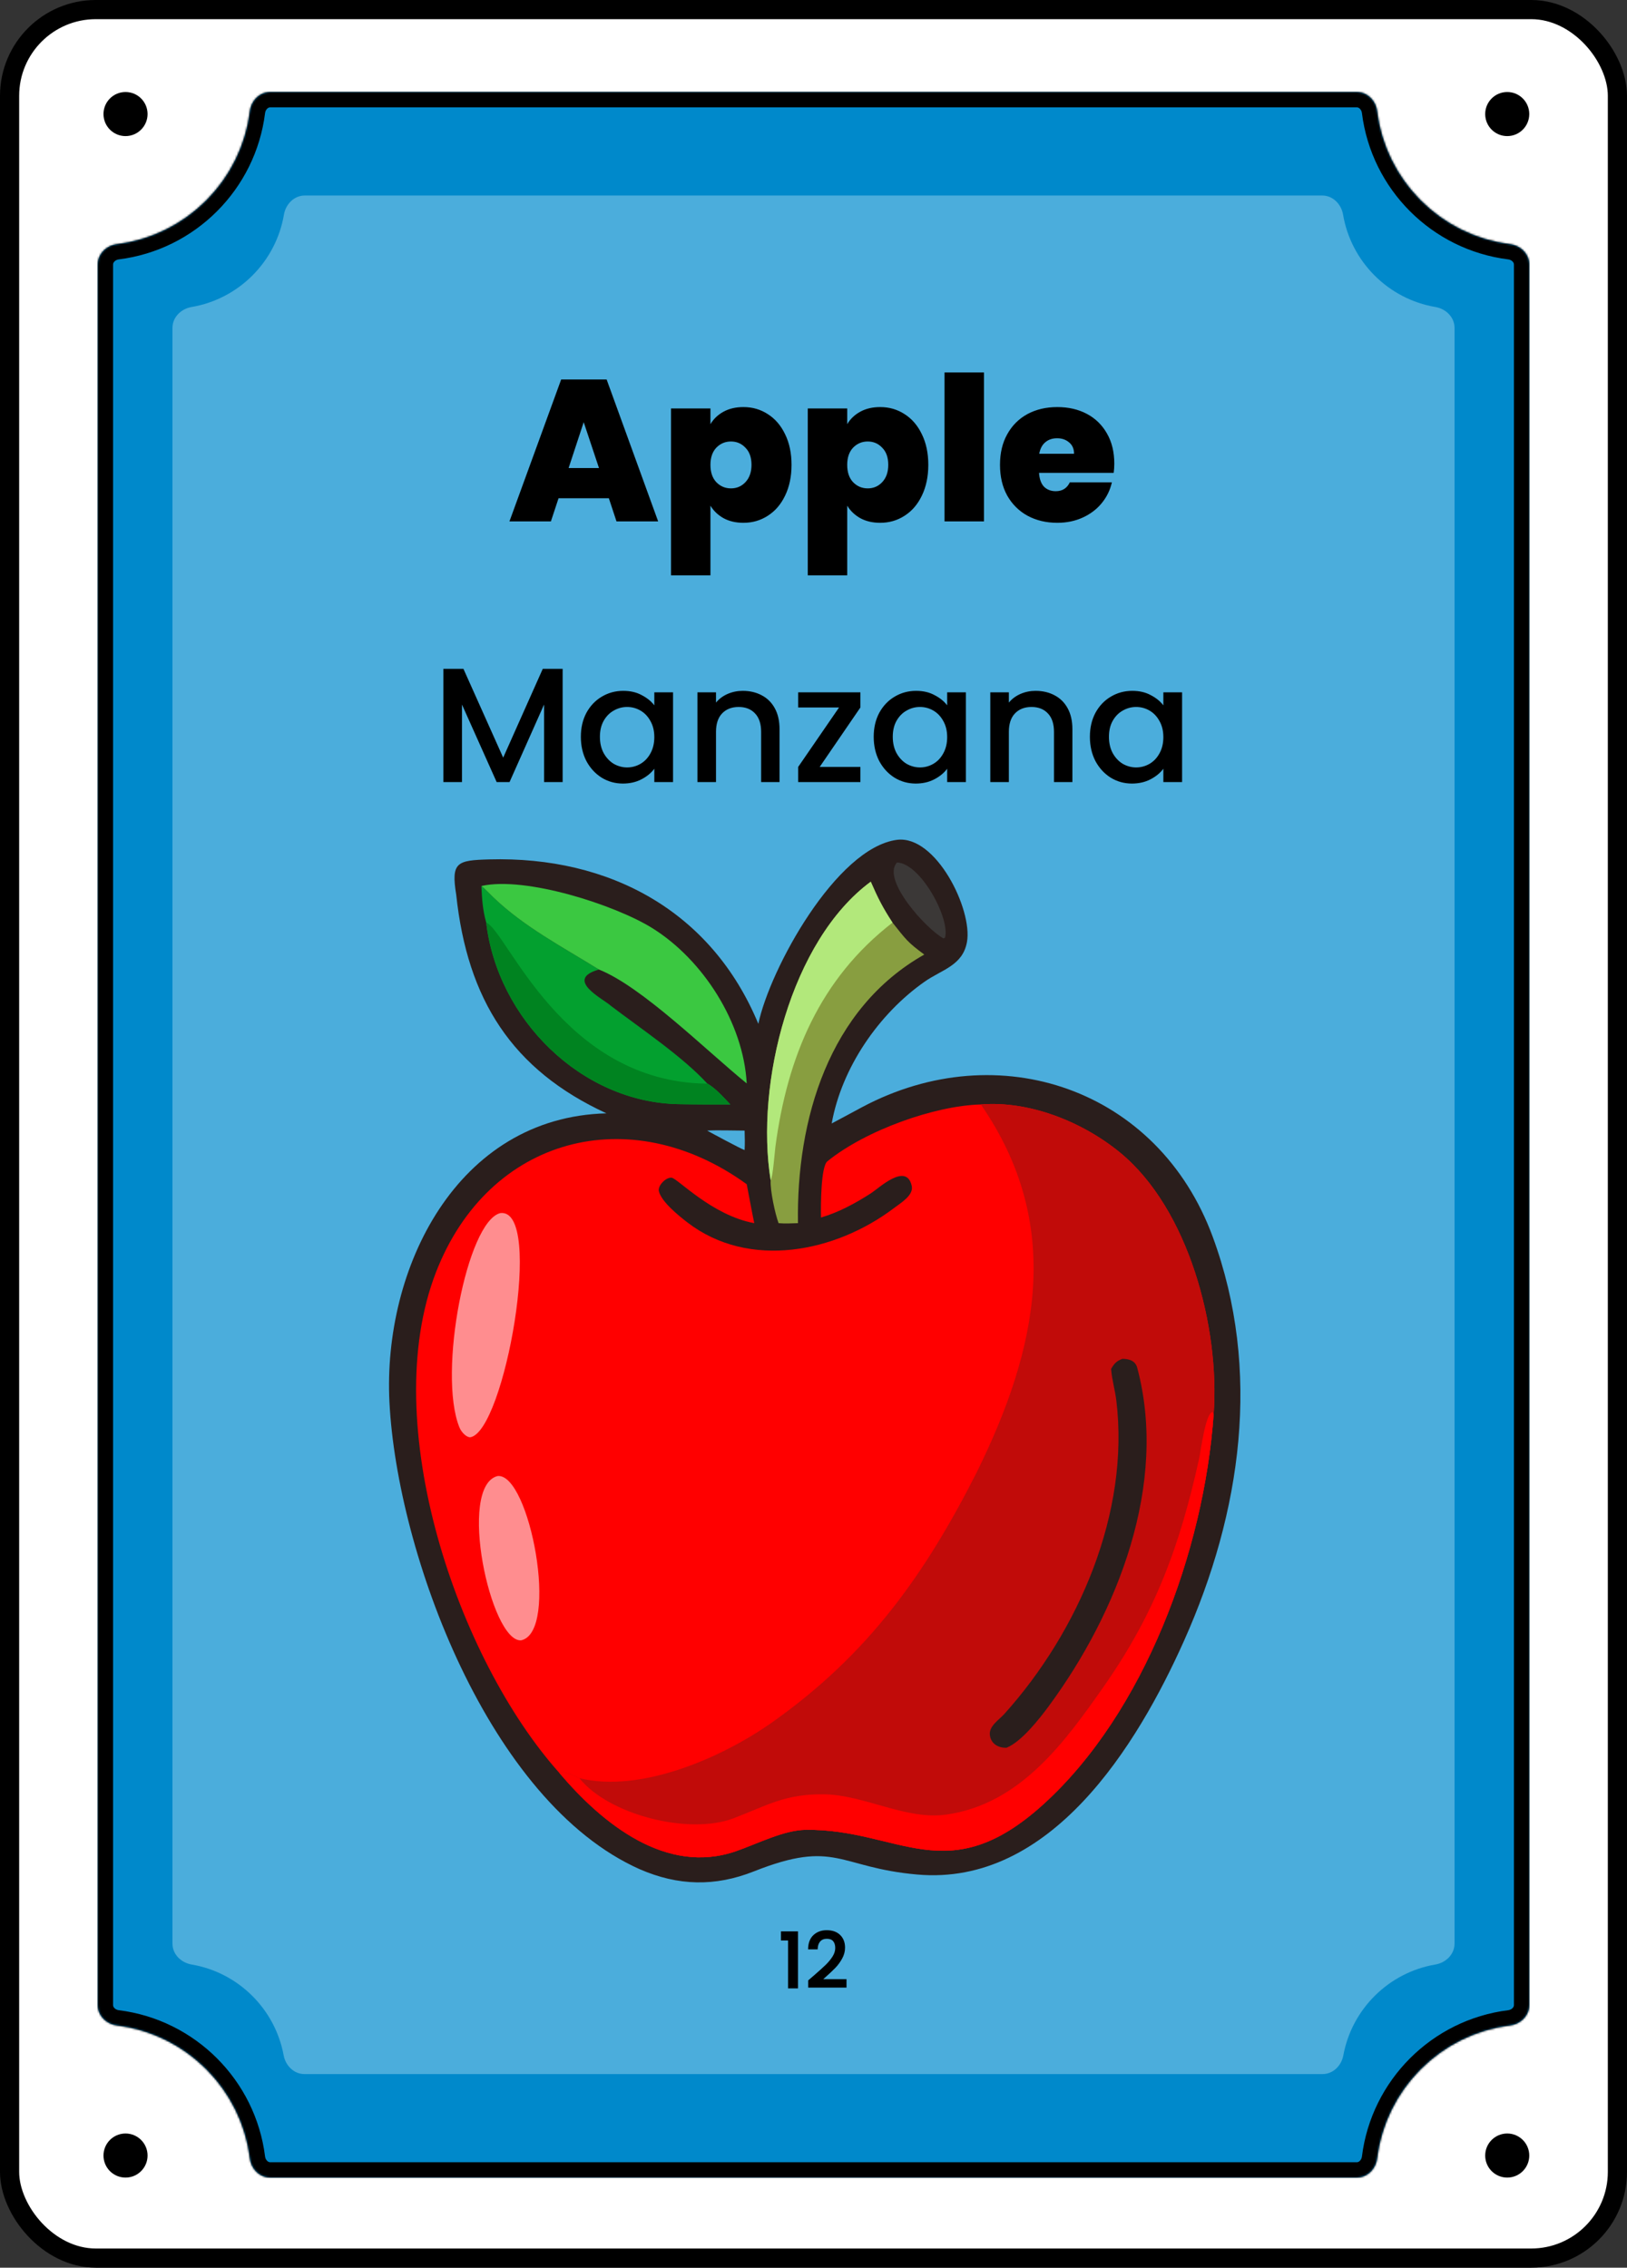 <svg width="849" height="1183" viewBox="0 0 849 1183" fill="none" xmlns="http://www.w3.org/2000/svg">
<rect x="0" y="0" width="849" height="1183" fill="#333333" stroke="none"/>
<rect x="5" y="5" width="839" height="1173" rx="45" fill="white"/>
<rect x="5" y="5" width="839" height="1173" rx="45" stroke="black" stroke-width="10"/>
<circle cx="786.5" cy="1124.5" r="11.5" fill="black"/>
<circle cx="786.5" cy="59.5" r="11.5" fill="black"/>
<path d="M77 1124.5C77 1130.85 71.851 1136 65.5 1136C59.149 1136 54 1130.85 54 1124.5C54 1118.15 59.149 1113 65.5 1113C71.851 1113 77 1118.15 77 1124.5Z" fill="black"/>
<path d="M77 59.5C77 65.851 71.851 71 65.5 71C59.149 71 54 65.851 54 59.5C54 53.149 59.149 48 65.5 48C71.851 48 77 53.149 77 59.5Z" fill="black"/>
<mask id="path-6-inside-1_97_8" fill="white">
<path d="M708 48C713.523 48 717.934 52.5 718.616 57.98C723.122 94.183 751.817 122.878 788.02 127.384C793.5 128.066 798 132.477 798 138V1046C798 1051.52 793.5 1055.93 788.02 1056.62C751.817 1061.12 723.122 1089.82 718.616 1126.02C717.934 1131.5 713.523 1136 708 1136H141C135.477 1136 131.066 1131.5 130.384 1126.02C125.878 1089.82 97.183 1061.12 60.98 1056.62C55.5 1055.93 51 1051.52 51 1046V138C51 132.477 55.5 128.066 60.98 127.384C97.183 122.878 125.878 94.183 130.384 57.98C131.066 52.5 135.477 48 141 48H708Z"/>
</mask>
<path d="M708 48C713.523 48 717.934 52.5 718.616 57.98C723.122 94.183 751.817 122.878 788.02 127.384C793.5 128.066 798 132.477 798 138V1046C798 1051.52 793.5 1055.93 788.02 1056.62C751.817 1061.12 723.122 1089.82 718.616 1126.02C717.934 1131.5 713.523 1136 708 1136H141C135.477 1136 131.066 1131.5 130.384 1126.02C125.878 1089.82 97.183 1061.12 60.98 1056.62C55.5 1055.93 51 1051.52 51 1046V138C51 132.477 55.5 128.066 60.98 127.384C97.183 122.878 125.878 94.183 130.384 57.98C131.066 52.5 135.477 48 141 48H708Z" fill="#0089CB"/>
<path d="M130.384 1126.02L138.322 1125.03L130.384 1126.02ZM718.616 1126.02L710.678 1125.03L718.616 1126.02ZM788.02 1056.62L789.008 1064.56L788.02 1056.62ZM718.616 57.98L726.555 56.992L718.616 57.98ZM718.616 57.98L710.678 58.968C715.635 98.806 747.194 130.365 787.032 135.322L788.02 127.384L789.008 119.445C756.44 115.392 730.608 89.56 726.555 56.992L718.616 57.98ZM798 138H790V1046H798H806V138H798ZM788.02 1056.62L787.032 1048.68C747.194 1053.64 715.635 1085.19 710.678 1125.03L718.616 1126.02L726.555 1127.01C730.608 1094.44 756.44 1068.61 789.008 1064.56L788.02 1056.62ZM708 1136V1128H141V1136V1144H708V1136ZM130.384 1126.02L138.322 1125.03C133.365 1085.19 101.806 1053.64 61.968 1048.68L60.98 1056.62L59.992 1064.56C92.56 1068.61 118.392 1094.44 122.445 1127.01L130.384 1126.02ZM51 1046H59V138H51H43V1046H51ZM60.98 127.384L61.968 135.322C101.806 130.365 133.365 98.806 138.322 58.968L130.384 57.98L122.445 56.992C118.392 89.56 92.56 115.392 59.992 119.445L60.98 127.384ZM141 48V56H708V48V40H141V48ZM130.384 57.98L138.322 58.968C138.438 58.039 138.872 57.231 139.427 56.696C139.954 56.189 140.494 56 141 56V48V40C130.84 40 123.547 48.133 122.445 56.992L130.384 57.98ZM51 138H59C59 137.494 59.189 136.954 59.696 136.427C60.231 135.872 61.039 135.438 61.968 135.322L60.98 127.384L59.992 119.445C51.133 120.547 43 127.84 43 138H51ZM60.98 1056.62L61.968 1048.68C61.039 1048.56 60.231 1048.13 59.696 1047.57C59.189 1047.05 59 1046.51 59 1046H51H43C43 1056.16 51.133 1063.45 59.992 1064.56L60.98 1056.62ZM141 1136V1128C140.494 1128 139.954 1127.81 139.427 1127.3C138.872 1126.77 138.438 1125.96 138.322 1125.03L130.384 1126.02L122.445 1127.01C123.547 1135.87 130.84 1144 141 1144V1136ZM718.616 1126.02L710.678 1125.03C710.562 1125.96 710.128 1126.77 709.573 1127.3C709.046 1127.81 708.506 1128 708 1128V1136V1144C718.16 1144 725.453 1135.87 726.555 1127.01L718.616 1126.02ZM798 1046H790C790 1046.51 789.811 1047.05 789.304 1047.57C788.769 1048.13 787.961 1048.56 787.032 1048.68L788.02 1056.62L789.008 1064.56C797.867 1063.45 806 1056.16 806 1046H798ZM788.02 127.384L787.032 135.322C787.961 135.438 788.769 135.872 789.304 136.427C789.811 136.954 790 137.494 790 138H798H806C806 127.84 797.867 120.547 789.008 119.445L788.02 127.384ZM718.616 57.98L726.555 56.992C725.453 48.133 718.16 40 708 40V48V56C708.506 56 709.046 56.189 709.573 56.696C710.128 57.231 710.562 58.039 710.678 58.968L718.616 57.98Z" fill="black" mask="url(#path-6-inside-1_97_8)"/>
<path d="M690 102C695.523 102 699.911 106.512 700.837 111.957C705.019 136.563 724.437 155.981 749.043 160.163C754.488 161.089 759 165.477 759 171V1014C759 1019.52 754.488 1023.91 749.043 1024.84C724.711 1028.97 705.454 1048 700.984 1072.22C699.993 1077.59 695.633 1082 690.175 1082H158.825C153.367 1082 149.007 1077.59 148.016 1072.22C143.546 1048 124.288 1028.97 99.957 1024.84C94.512 1023.91 90 1019.52 90 1014V171C90 165.477 94.512 161.089 99.957 160.163C124.563 155.981 143.981 136.563 148.163 111.957C149.089 106.512 153.477 102 159 102H690Z" fill="#4BADDC"/>
<path d="M293.595 348.925V408H283.905V367.54L265.885 408H259.17L241.065 367.54V408H231.375V348.925H241.83L262.57 395.25L283.225 348.925H293.595ZM303.101 384.37C303.101 379.667 304.064 375.502 305.991 371.875C307.974 368.248 310.638 365.443 313.981 363.46C317.381 361.42 321.121 360.4 325.201 360.4C328.884 360.4 332.086 361.137 334.806 362.61C337.583 364.027 339.793 365.812 341.436 367.965V361.165H351.211V408H341.436V401.03C339.793 403.24 337.554 405.082 334.721 406.555C331.888 408.028 328.658 408.765 325.031 408.765C321.008 408.765 317.324 407.745 313.981 405.705C310.638 403.608 307.974 400.718 305.991 397.035C304.064 393.295 303.101 389.073 303.101 384.37ZM341.436 384.54C341.436 381.31 340.756 378.505 339.396 376.125C338.093 373.745 336.364 371.932 334.211 370.685C332.058 369.438 329.734 368.815 327.241 368.815C324.748 368.815 322.424 369.438 320.271 370.685C318.118 371.875 316.361 373.66 315.001 376.04C313.698 378.363 313.046 381.14 313.046 384.37C313.046 387.6 313.698 390.433 315.001 392.87C316.361 395.307 318.118 397.177 320.271 398.48C322.481 399.727 324.804 400.35 327.241 400.35C329.734 400.35 332.058 399.727 334.211 398.48C336.364 397.233 338.093 395.42 339.396 393.04C340.756 390.603 341.436 387.77 341.436 384.54ZM387.568 360.4C391.252 360.4 394.538 361.165 397.428 362.695C400.375 364.225 402.67 366.492 404.313 369.495C405.957 372.498 406.778 376.125 406.778 380.375V408H397.173V381.82C397.173 377.627 396.125 374.425 394.028 372.215C391.932 369.948 389.07 368.815 385.443 368.815C381.817 368.815 378.927 369.948 376.773 372.215C374.677 374.425 373.628 377.627 373.628 381.82V408H363.938V361.165H373.628V366.52C375.215 364.593 377.227 363.092 379.663 362.015C382.157 360.938 384.792 360.4 387.568 360.4ZM427.724 400.095H448.974V408H416.504V400.095L437.839 369.07H416.504V361.165H448.974V369.07L427.724 400.095ZM455.918 384.37C455.918 379.667 456.882 375.502 458.808 371.875C460.792 368.248 463.455 365.443 466.798 363.46C470.198 361.42 473.938 360.4 478.018 360.4C481.702 360.4 484.903 361.137 487.623 362.61C490.4 364.027 492.61 365.812 494.253 367.965V361.165H504.028V408H494.253V401.03C492.61 403.24 490.372 405.082 487.538 406.555C484.705 408.028 481.475 408.765 477.848 408.765C473.825 408.765 470.142 407.745 466.798 405.705C463.455 403.608 460.792 400.718 458.808 397.035C456.882 393.295 455.918 389.073 455.918 384.37ZM494.253 384.54C494.253 381.31 493.573 378.505 492.213 376.125C490.91 373.745 489.182 371.932 487.028 370.685C484.875 369.438 482.552 368.815 480.058 368.815C477.565 368.815 475.242 369.438 473.088 370.685C470.935 371.875 469.178 373.66 467.818 376.04C466.515 378.363 465.863 381.14 465.863 384.37C465.863 387.6 466.515 390.433 467.818 392.87C469.178 395.307 470.935 397.177 473.088 398.48C475.298 399.727 477.622 400.35 480.058 400.35C482.552 400.35 484.875 399.727 487.028 398.48C489.182 397.233 490.91 395.42 492.213 393.04C493.573 390.603 494.253 387.77 494.253 384.54ZM540.386 360.4C544.069 360.4 547.356 361.165 550.246 362.695C553.193 364.225 555.488 366.492 557.131 369.495C558.774 372.498 559.596 376.125 559.596 380.375V408H549.991V381.82C549.991 377.627 548.943 374.425 546.846 372.215C544.749 369.948 541.888 368.815 538.261 368.815C534.634 368.815 531.744 369.948 529.591 372.215C527.494 374.425 526.446 377.627 526.446 381.82V408H516.756V361.165H526.446V366.52C528.033 364.593 530.044 363.092 532.481 362.015C534.974 360.938 537.609 360.4 540.386 360.4ZM568.726 384.37C568.726 379.667 569.689 375.502 571.616 371.875C573.599 368.248 576.263 365.443 579.606 363.46C583.006 361.42 586.746 360.4 590.826 360.4C594.509 360.4 597.711 361.137 600.431 362.61C603.208 364.027 605.418 365.812 607.061 367.965V361.165H616.836V408H607.061V401.03C605.418 403.24 603.179 405.082 600.346 406.555C597.513 408.028 594.283 408.765 590.656 408.765C586.633 408.765 582.949 407.745 579.606 405.705C576.263 403.608 573.599 400.718 571.616 397.035C569.689 393.295 568.726 389.073 568.726 384.37ZM607.061 384.54C607.061 381.31 606.381 378.505 605.021 376.125C603.718 373.745 601.989 371.932 599.836 370.685C597.683 369.438 595.359 368.815 592.866 368.815C590.373 368.815 588.049 369.438 585.896 370.685C583.743 371.875 581.986 373.66 580.626 376.04C579.323 378.363 578.671 381.14 578.671 384.37C578.671 387.6 579.323 390.433 580.626 392.87C581.986 395.307 583.743 397.177 585.896 398.48C588.106 399.727 590.429 400.35 592.866 400.35C595.359 400.35 597.683 399.727 599.836 398.48C601.989 397.233 603.718 395.42 605.021 393.04C606.381 390.603 607.061 387.77 607.061 384.54Z" fill="black"/>
<mask id="path-10-outside-2_97_8" maskUnits="userSpaceOnUse" x="407" y="1006" width="35" height="32" fill="black">
<rect fill="white" x="407" y="1006" width="35" height="32"/>
<path d="M407.8 1012V1007.84H416.12V1037H411.52V1012H407.8ZM424.904 1030.8C427.464 1028.59 429.478 1026.77 430.944 1025.36C432.438 1023.92 433.678 1022.43 434.664 1020.88C435.651 1019.33 436.144 1017.79 436.144 1016.24C436.144 1014.64 435.758 1013.39 434.984 1012.48C434.238 1011.57 433.051 1011.12 431.424 1011.12C429.851 1011.12 428.624 1011.63 427.744 1012.64C426.891 1013.63 426.438 1014.96 426.384 1016.64H421.984C422.064 1013.6 422.971 1011.28 424.704 1009.68C426.464 1008.05 428.691 1007.24 431.384 1007.24C434.291 1007.24 436.558 1008.04 438.184 1009.64C439.838 1011.24 440.664 1013.37 440.664 1016.04C440.664 1017.96 440.171 1019.81 439.184 1021.6C438.224 1023.36 437.064 1024.95 435.704 1026.36C434.371 1027.75 432.664 1029.36 430.584 1031.2L428.784 1032.8H441.464V1036.6H422.024V1033.28L424.904 1030.8Z"/>
</mask>
<path d="M407.8 1012V1007.84H416.12V1037H411.52V1012H407.8ZM424.904 1030.8C427.464 1028.59 429.478 1026.77 430.944 1025.36C432.438 1023.92 433.678 1022.43 434.664 1020.88C435.651 1019.33 436.144 1017.79 436.144 1016.24C436.144 1014.64 435.758 1013.39 434.984 1012.48C434.238 1011.57 433.051 1011.12 431.424 1011.12C429.851 1011.12 428.624 1011.63 427.744 1012.64C426.891 1013.63 426.438 1014.96 426.384 1016.64H421.984C422.064 1013.6 422.971 1011.28 424.704 1009.68C426.464 1008.05 428.691 1007.24 431.384 1007.24C434.291 1007.24 436.558 1008.04 438.184 1009.64C439.838 1011.24 440.664 1013.37 440.664 1016.04C440.664 1017.96 440.171 1019.81 439.184 1021.6C438.224 1023.36 437.064 1024.95 435.704 1026.36C434.371 1027.75 432.664 1029.36 430.584 1031.2L428.784 1032.8H441.464V1036.6H422.024V1033.28L424.904 1030.8Z" fill="black"/>
<path d="M407.8 1012H407.5V1012.3H407.8V1012ZM407.8 1007.84V1007.54H407.5V1007.84H407.8ZM416.12 1007.84H416.42V1007.54H416.12V1007.84ZM416.12 1037V1037.3H416.42V1037H416.12ZM411.52 1037H411.22V1037.3H411.52V1037ZM411.52 1012H411.82V1011.7H411.52V1012ZM407.8 1012H408.1V1007.84H407.8H407.5V1012H407.8ZM407.8 1007.84V1008.14H416.12V1007.84V1007.54H407.8V1007.84ZM416.12 1007.84H415.82V1037H416.12H416.42V1007.84H416.12ZM416.12 1037V1036.7H411.52V1037V1037.3H416.12V1037ZM411.52 1037H411.82V1012H411.52H411.22V1037H411.52ZM411.52 1012V1011.7H407.8V1012V1012.3H411.52V1012ZM424.904 1030.8L425.1 1031.03L425.101 1031.03L424.904 1030.8ZM430.944 1025.36L431.153 1025.58L431.153 1025.58L430.944 1025.36ZM434.984 1012.48L434.753 1012.67L434.756 1012.67L434.984 1012.48ZM427.744 1012.64L427.518 1012.44L427.517 1012.44L427.744 1012.64ZM426.384 1016.64V1016.94H426.675L426.684 1016.65L426.384 1016.64ZM421.984 1016.64L421.684 1016.63L421.676 1016.94H421.984V1016.64ZM424.704 1009.68L424.908 1009.9L424.908 1009.9L424.704 1009.68ZM438.184 1009.64L437.974 1009.85L437.976 1009.86L438.184 1009.64ZM439.184 1021.6L438.922 1021.45L438.921 1021.46L439.184 1021.6ZM435.704 1026.36L435.488 1026.15L435.488 1026.15L435.704 1026.36ZM430.584 1031.2L430.386 1030.98L430.385 1030.98L430.584 1031.2ZM428.784 1032.8L428.585 1032.58L427.995 1033.1H428.784V1032.8ZM441.464 1032.8H441.764V1032.5H441.464V1032.8ZM441.464 1036.6V1036.9H441.764V1036.6H441.464ZM422.024 1036.6H421.724V1036.9H422.024V1036.6ZM422.024 1033.28L421.829 1033.05L421.724 1033.14V1033.28H422.024ZM424.904 1030.8L425.101 1031.03C427.662 1028.81 429.68 1026.99 431.153 1025.58L430.944 1025.36L430.736 1025.14C429.275 1026.55 427.266 1028.36 424.708 1030.57L424.904 1030.8ZM430.944 1025.36L431.153 1025.58C432.661 1024.12 433.916 1022.61 434.917 1021.04L434.664 1020.88L434.411 1020.72C433.439 1022.24 432.215 1023.72 430.736 1025.14L430.944 1025.36ZM434.664 1020.88L434.917 1021.04C435.929 1019.46 436.444 1017.85 436.444 1016.24H436.144H435.844C435.844 1017.72 435.373 1019.21 434.411 1020.72L434.664 1020.88ZM436.144 1016.24H436.444C436.444 1014.59 436.046 1013.26 435.213 1012.29L434.984 1012.48L434.756 1012.67C435.469 1013.51 435.844 1014.69 435.844 1016.24H436.144ZM434.984 1012.48L435.216 1012.29C434.393 1011.29 433.104 1010.82 431.424 1010.82V1011.12V1011.42C432.998 1011.42 434.083 1011.86 434.753 1012.67L434.984 1012.48ZM431.424 1011.12V1010.82C429.781 1010.82 428.465 1011.35 427.518 1012.44L427.744 1012.64L427.971 1012.84C428.784 1011.9 429.921 1011.42 431.424 1011.42V1011.12ZM427.744 1012.64L427.517 1012.44C426.608 1013.5 426.139 1014.9 426.085 1016.63L426.384 1016.64L426.684 1016.65C426.736 1015.02 427.175 1013.76 427.971 1012.84L427.744 1012.64ZM426.384 1016.64V1016.34H421.984V1016.64V1016.94H426.384V1016.64ZM421.984 1016.64L422.284 1016.65C422.363 1013.66 423.25 1011.43 424.908 1009.9L424.704 1009.68L424.501 1009.46C422.692 1011.13 421.766 1013.54 421.684 1016.63L421.984 1016.64ZM424.704 1009.68L424.908 1009.9C426.606 1008.33 428.756 1007.54 431.384 1007.54V1007.24V1006.94C428.626 1006.94 426.323 1007.78 424.501 1009.46L424.704 1009.68ZM431.384 1007.24V1007.54C434.235 1007.54 436.418 1008.32 437.974 1009.85L438.184 1009.64L438.395 1009.43C436.698 1007.76 434.347 1006.94 431.384 1006.94V1007.24ZM438.184 1009.64L437.976 1009.86C439.561 1011.39 440.364 1013.44 440.364 1016.04H440.664H440.964C440.964 1013.31 440.114 1011.09 438.393 1009.42L438.184 1009.64ZM440.664 1016.04H440.364C440.364 1017.91 439.886 1019.71 438.922 1021.45L439.184 1021.6L439.447 1021.75C440.457 1019.92 440.964 1018.01 440.964 1016.04H440.664ZM439.184 1021.6L438.921 1021.46C437.974 1023.19 436.829 1024.76 435.488 1026.15L435.704 1026.36L435.921 1026.57C437.299 1025.14 438.475 1023.53 439.448 1021.74L439.184 1021.6ZM435.704 1026.36L435.488 1026.15C434.162 1027.53 432.462 1029.14 430.386 1030.98L430.584 1031.2L430.783 1031.42C432.867 1029.58 434.58 1027.96 435.921 1026.57L435.704 1026.36ZM430.584 1031.2L430.385 1030.98L428.585 1032.58L428.784 1032.8L428.984 1033.02L430.784 1031.42L430.584 1031.2ZM428.784 1032.8V1033.1H441.464V1032.8V1032.5H428.784V1032.8ZM441.464 1032.8H441.164V1036.6H441.464H441.764V1032.8H441.464ZM441.464 1036.6V1036.3H422.024V1036.6V1036.9H441.464V1036.6ZM422.024 1036.6H422.324V1033.28H422.024H421.724V1036.6H422.024ZM422.024 1033.28L422.22 1033.51L425.1 1031.03L424.904 1030.8L424.709 1030.57L421.829 1033.05L422.024 1033.28Z" fill="black" mask="url(#path-10-outside-2_97_8)"/>
<path d="M317.71 259.925H291.46L287.47 272H265.84L292.825 197.975H316.555L343.435 272H321.7L317.71 259.925ZM312.565 244.175L304.585 220.235L296.71 244.175H312.565ZM370.723 221.285C372.333 218.555 374.608 216.385 377.548 214.775C380.488 213.165 383.953 212.36 387.943 212.36C392.633 212.36 396.868 213.585 400.648 216.035C404.498 218.485 407.508 221.985 409.678 226.535C411.918 231.085 413.038 236.405 413.038 242.495C413.038 248.585 411.918 253.94 409.678 258.56C407.508 263.11 404.498 266.61 400.648 269.06C396.868 271.51 392.633 272.735 387.943 272.735C383.953 272.735 380.488 271.93 377.548 270.32C374.678 268.71 372.403 266.54 370.723 263.81V300.14H350.143V213.095H370.723V221.285ZM392.143 242.495C392.143 238.645 391.093 235.67 388.993 233.57C386.963 231.4 384.443 230.315 381.433 230.315C378.423 230.315 375.868 231.4 373.768 233.57C371.738 235.74 370.723 238.715 370.723 242.495C370.723 246.345 371.738 249.355 373.768 251.525C375.868 253.695 378.423 254.78 381.433 254.78C384.443 254.78 386.963 253.695 388.993 251.525C391.093 249.285 392.143 246.275 392.143 242.495ZM442.09 221.285C443.7 218.555 445.975 216.385 448.915 214.775C451.855 213.165 455.32 212.36 459.31 212.36C464 212.36 468.235 213.585 472.015 216.035C475.865 218.485 478.875 221.985 481.045 226.535C483.285 231.085 484.405 236.405 484.405 242.495C484.405 248.585 483.285 253.94 481.045 258.56C478.875 263.11 475.865 266.61 472.015 269.06C468.235 271.51 464 272.735 459.31 272.735C455.32 272.735 451.855 271.93 448.915 270.32C446.045 268.71 443.77 266.54 442.09 263.81V300.14H421.51V213.095H442.09V221.285ZM463.51 242.495C463.51 238.645 462.46 235.67 460.36 233.57C458.33 231.4 455.81 230.315 452.8 230.315C449.79 230.315 447.235 231.4 445.135 233.57C443.105 235.74 442.09 238.715 442.09 242.495C442.09 246.345 443.105 249.355 445.135 251.525C447.235 253.695 449.79 254.78 452.8 254.78C455.81 254.78 458.33 253.695 460.36 251.525C462.46 249.285 463.51 246.275 463.51 242.495ZM513.457 194.3V272H492.877V194.3H513.457ZM581.457 241.865C581.457 243.475 581.352 245.085 581.142 246.695H542.187C542.397 249.915 543.272 252.33 544.812 253.94C546.422 255.48 548.452 256.25 550.902 256.25C554.332 256.25 556.782 254.71 558.252 251.63H580.197C579.287 255.69 577.502 259.33 574.842 262.55C572.252 265.7 568.962 268.185 564.972 270.005C560.982 271.825 556.572 272.735 551.742 272.735C545.932 272.735 540.752 271.51 536.202 269.06C531.722 266.61 528.187 263.11 525.597 258.56C523.077 254.01 521.817 248.655 521.817 242.495C521.817 236.335 523.077 231.015 525.597 226.535C528.117 221.985 531.617 218.485 536.097 216.035C540.647 213.585 545.862 212.36 551.742 212.36C557.552 212.36 562.697 213.55 567.177 215.93C571.657 218.31 575.157 221.74 577.677 226.22C580.197 230.63 581.457 235.845 581.457 241.865ZM560.457 236.72C560.457 234.2 559.617 232.24 557.937 230.84C556.257 229.37 554.157 228.635 551.637 228.635C549.117 228.635 547.052 229.335 545.442 230.735C543.832 232.065 542.782 234.06 542.292 236.72H560.457Z" fill="black"/>
<path d="M468.092 438.117C488.48 435.596 507.565 474.504 504.592 491.353C502.403 503.754 491.491 505.794 482.496 512.106C458.574 528.892 439.231 556.921 433.99 586.093C439.256 583.343 444.667 580.337 449.921 577.545C521.18 539.666 604.376 568.001 632.806 645.166C658.501 714.907 647.757 789.04 617.906 855.838C593.422 910.627 548.254 984.168 478.548 977.895C437.469 974.268 436.177 959.305 393.458 976.24C373.057 984.328 353.858 983.848 333.787 975.117C254.981 940.031 207.243 810.142 203.227 731.577C199.658 661.777 238.277 582.833 316.454 580.801C267.174 558.102 243.883 521.478 238.063 466.767C235.268 449.72 238.521 448.796 255.251 448.332C318.281 446.584 371.393 475.475 395.718 534.124C401.726 505.473 436.387 442.26 468.092 438.117ZM388.551 599.963C388.746 596.348 388.66 593.414 388.551 589.815C382.832 589.805 374.51 589.515 369.012 589.815C371.226 591.058 386.798 599.456 388.551 599.963Z" fill="#2A1E1C"/>
<path d="M511.815 576.178C537.25 574.12 565.1 585.317 584.608 601.398C620.178 630.72 636.627 692.496 633.299 737.846C628.269 808.935 597.206 893.447 544.404 941.315C494.211 986.817 469.217 954.059 420.531 954.574C408.968 954.695 395.17 961.905 383.91 965.778C347.62 978.258 314.522 951.518 292.128 925.196L291.886 924.907C238.776 865.553 196.83 742.569 227.549 663.583C255.06 592.848 328.856 573.73 389.652 617.79C391.017 624.592 392.125 631.183 393.584 638.097C371.482 634.055 353.576 614.727 350.464 614.384C347.504 614.058 343.129 618.53 343.814 621.425C345.131 627 354.406 634.417 358.738 637.742C391.011 662.507 436.098 653.208 466.399 630.3C470.064 627.53 476.817 623.56 475.767 618.707C473.046 606.133 458.688 619.789 454.558 622.447C446.477 627.669 437.69 632.45 428.415 635.15C428.302 629.306 428.268 608.643 431.731 605.836C451.751 589.598 487.866 576.769 511.815 576.178Z" fill="#FF0000"/>
<path d="M511.814 576.178C537.249 574.12 565.099 585.317 584.607 601.398C620.177 630.72 636.626 692.496 633.298 737.846C628.268 808.935 597.205 893.447 544.403 941.315C494.21 986.817 469.216 954.059 420.53 954.574C408.967 954.695 395.169 961.905 383.909 965.778C347.619 978.258 314.521 951.518 292.128 925.196L291.886 924.907C294.948 923.862 299.266 926.281 302.325 927.618C334.295 935.548 376.843 916.906 402.787 898.597C453.043 863.127 482.661 821.401 509.697 768.001C541.621 703.287 555.311 639.13 511.814 576.178Z" fill="#C10B09"/>
<path d="M302.325 927.618C317.416 946.646 359.35 957.466 382.759 948.57C400.353 941.884 409.514 935.799 430.005 936.065C451.103 936.34 472.749 949.608 493.734 946.647C532.288 941.207 555.517 909.018 576.008 879.759C603.082 841.097 615.798 805.847 625.732 760.905C626.572 757.109 629.124 736.771 632.753 736.654L633.298 737.846C628.268 808.936 597.205 893.447 544.403 941.315C494.21 986.817 469.216 954.059 420.53 954.574C408.967 954.695 395.169 961.905 383.909 965.779C347.619 978.259 314.521 951.519 292.128 925.196L291.886 924.908C294.948 923.862 299.266 926.281 302.325 927.618Z" fill="#FF0000"/>
<path d="M585.69 708.88C589.053 708.926 592.407 709.717 593.429 713.539C609.633 774.193 583.266 841.123 547.497 889.744C542.283 896.833 532.96 908.67 525.231 911.753C520.936 911.93 517.039 909.69 516.525 905.08C516.006 900.444 521.295 897.239 524.104 894.115C562.767 851.106 589.635 789.254 582.517 730.599C581.858 725.158 580.299 720.075 579.842 714.692L579.798 714.145C581.428 711.293 582.633 709.995 585.69 708.88Z" fill="#2A1E1C"/>
<path d="M261.095 632.844C284.132 629.993 263.224 747.05 245.371 749.794C243.56 749.853 240.862 747.454 239.691 744.538C228.357 716.34 243.646 637.044 261.095 632.844Z" fill="#FF8D8F"/>
<path d="M259.661 770.01C276.333 768.35 292.161 851.451 271.877 855.741C255.958 856.594 238.559 775.303 259.661 770.01Z" fill="#FF8D8F"/>
<path d="M454.379 459.95C458.103 468.498 460.595 473.444 465.738 481.31C472.653 489.978 473.399 491.425 482.308 497.965C432.36 526.202 415.549 584.167 416.393 638.097C413.067 638.198 409.57 638.397 406.27 638.097C404.478 633.24 401.824 621.037 402.147 615.778C393.977 565.35 412.715 490.654 454.379 459.95Z" fill="#889E40"/>
<path d="M454.379 459.95C458.103 468.498 460.595 473.444 465.738 481.31C427.862 510.605 410.891 551.133 404.643 598.059C404.23 601.172 403.333 613.969 402.147 615.778C393.977 565.35 412.715 490.654 454.379 459.95Z" fill="#B2E87B"/>
<path d="M251.211 462.199C253.237 463.755 255.35 466.141 257.262 467.974C273.636 483.673 293.437 493.918 312.536 505.783C294.089 510.992 314.987 521.215 318.676 524.647C334.135 536.439 356.03 551.048 369.011 565.204C373.31 567.634 377.702 572.546 381.104 576.178C372.068 576.192 363.093 576.18 354.055 576.008C303.067 575.039 259.578 531.412 253.721 481.31C251.893 474.937 251.469 468.765 251.211 462.199Z" fill="#03A02F"/>
<path d="M253.722 481.31C264.538 485.482 293.124 564.384 368.764 565.324C368.848 565.284 368.93 565.245 369.012 565.204C373.31 567.634 377.702 572.545 381.105 576.178C372.068 576.191 363.094 576.18 354.056 576.008C303.068 575.039 259.578 531.412 253.722 481.31Z" fill="#008320"/>
<path d="M251.211 462.199C274.251 457.013 320.942 472.109 340.31 484.137C366.864 500.629 387.949 533.626 389.651 565.204C368.498 548.012 335.034 514.736 312.536 505.783C293.437 493.918 273.636 483.673 257.262 467.974C255.35 466.141 253.237 463.755 251.211 462.199Z" fill="#3BC841"/>
<path d="M468.092 449.944C480.354 450.345 495.882 479.12 493.133 489.163L492.355 489.553C483.559 484.909 459.711 458.806 468.092 449.944Z" fill="#3B3837"/>
</svg>
